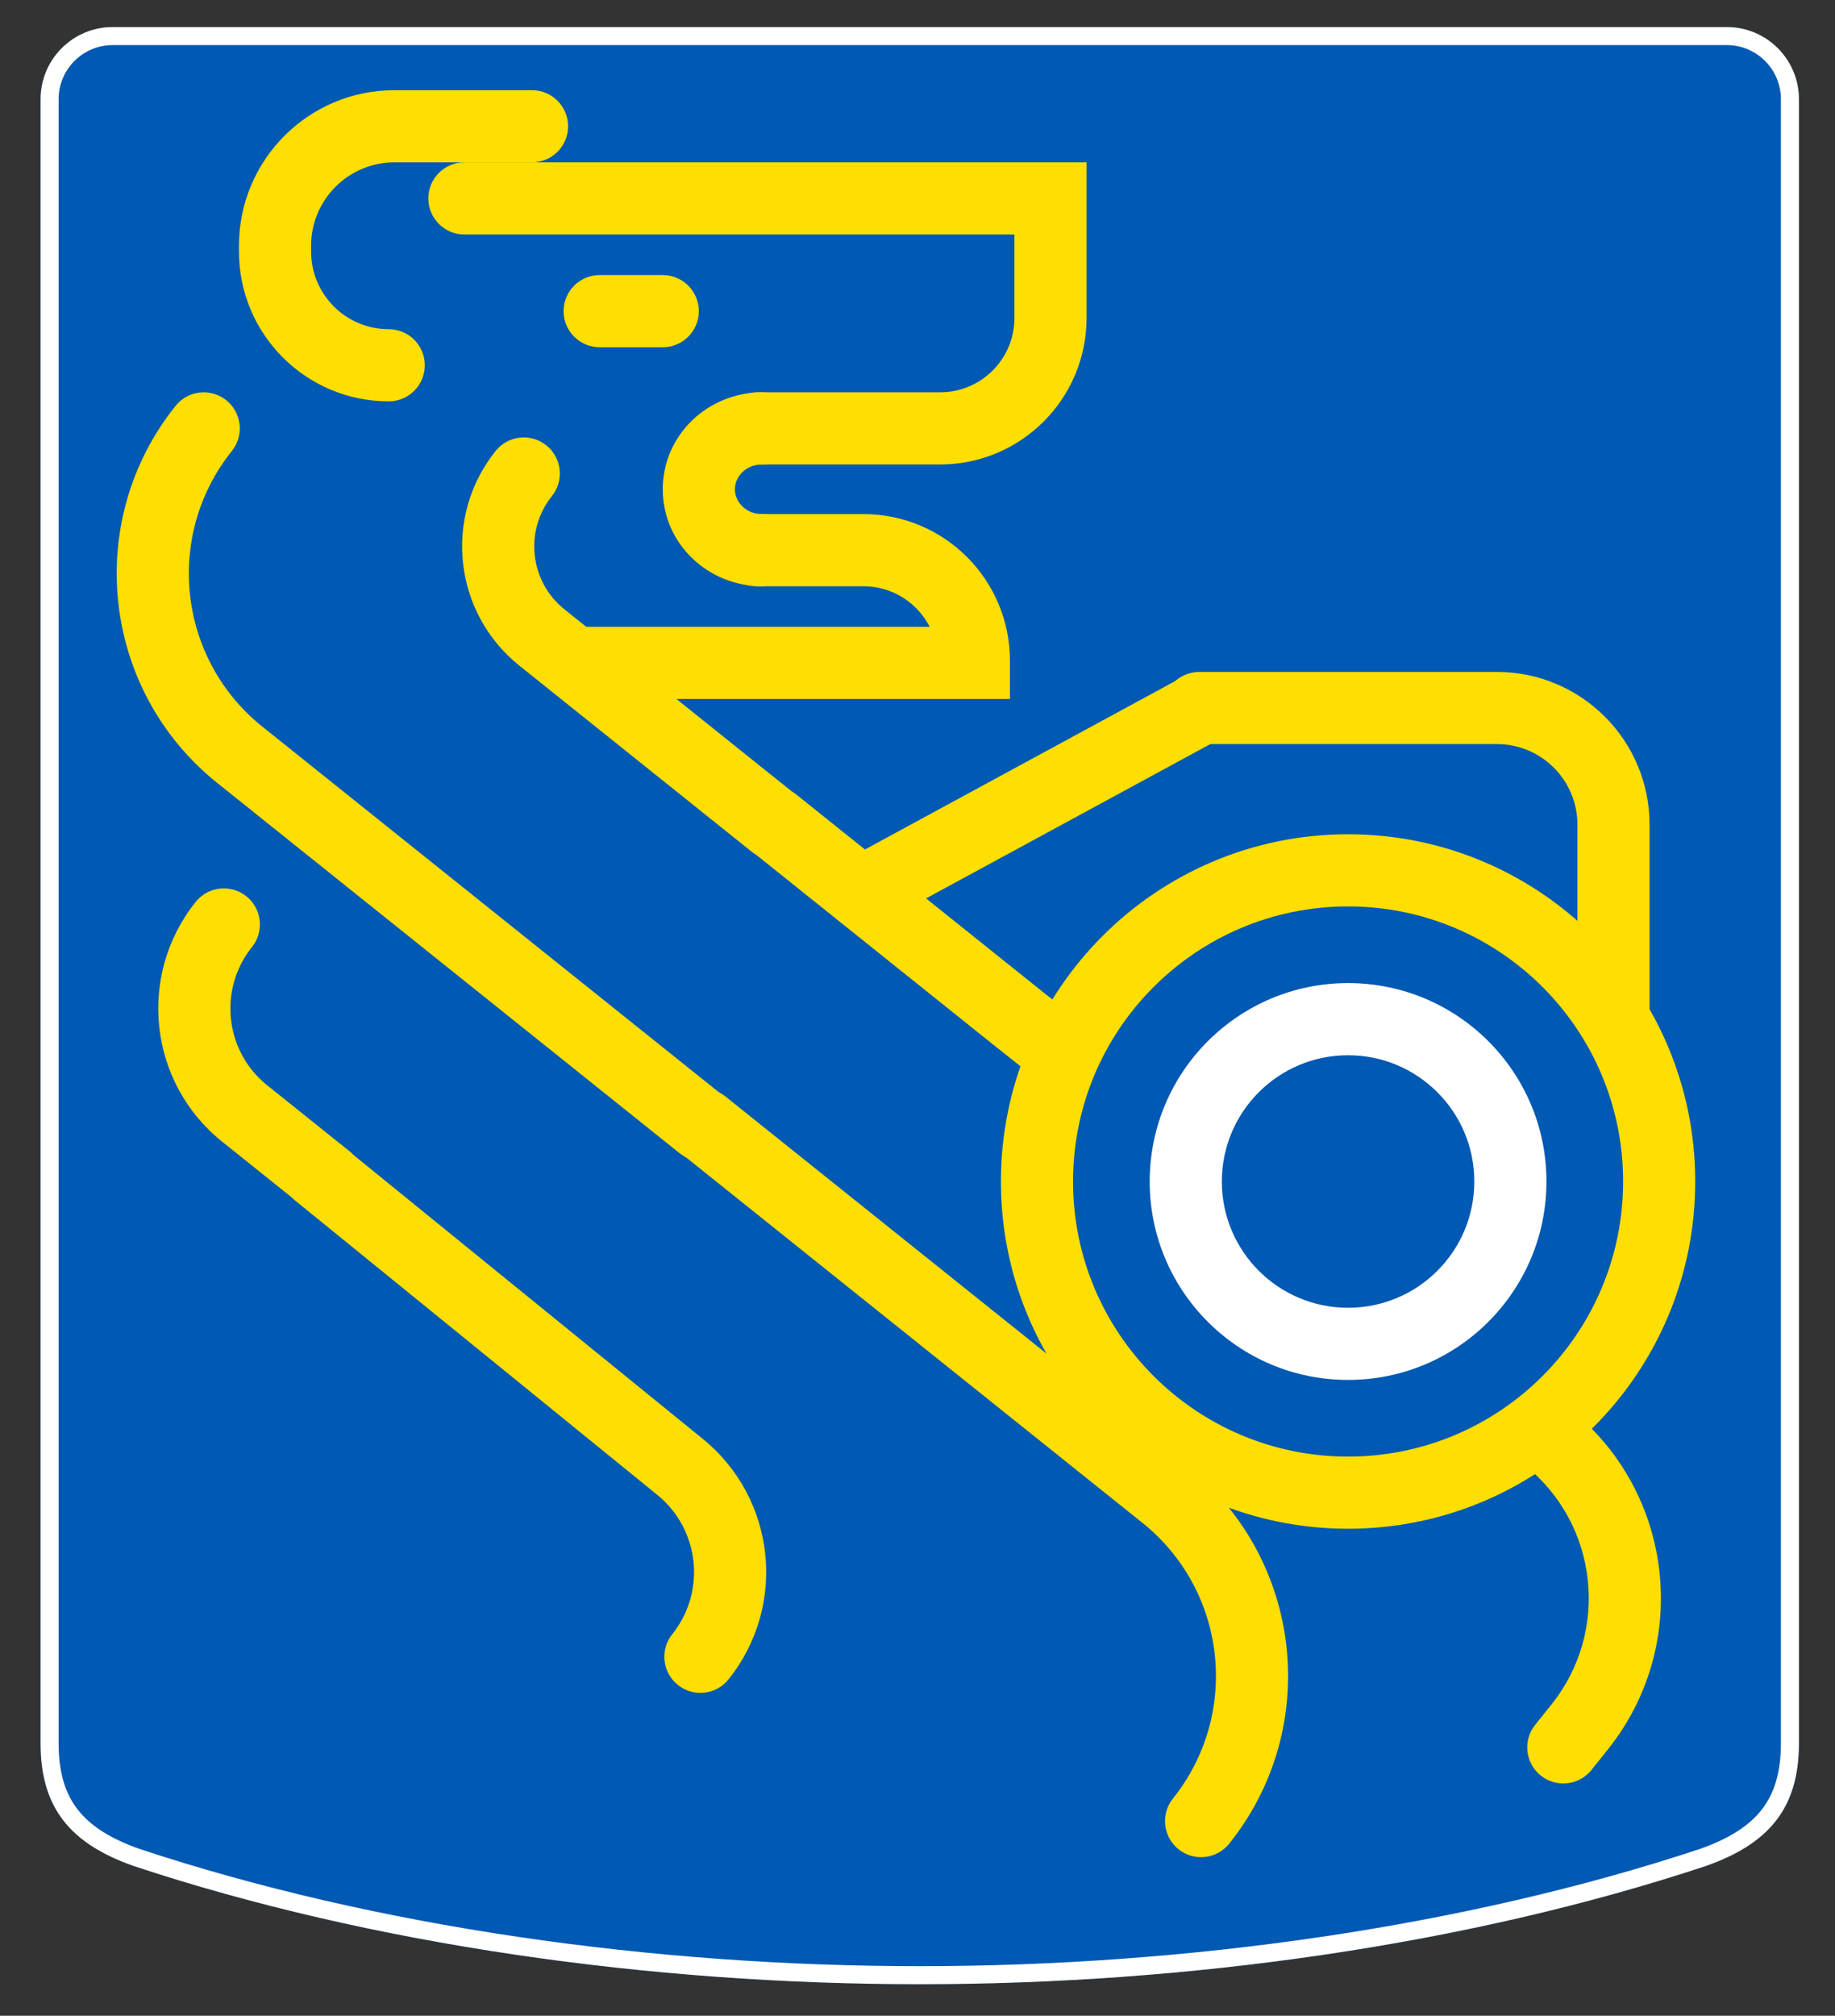<svg width="407" height="447" viewBox="0 0 407 447" fill="none" xmlns="http://www.w3.org/2000/svg">
<rect x="0" y="0" width="407" height="447" fill="#333333" stroke="none"/>
<path d="M399 386.6C399 401.163 392.118 408.931 378.353 413.785C325.588 431.262 263.647 440 204 440C144.353 440 82.412 431.262 29.647 413.785C15.882 408.931 9 401.163 9 386.6V22C9 13.163 16.163 6 25 6H383C391.837 6 399 13.163 399 22V386.6Z" fill="#0059B3"/>
<path d="M397 386.6C397 393.554 395.364 398.664 392.267 402.596C389.15 406.554 384.382 409.536 377.706 411.893C325.181 429.287 263.463 438 204 438C144.537 438 82.82 429.287 30.294 411.893C23.619 409.536 18.85 406.554 15.733 402.596C12.636 398.664 11 393.554 11 386.6V22C11 14.268 17.268 8 25 8H383C390.732 8 397 14.268 397 22V386.6Z" stroke="white" stroke-width="4"/>
<path fill-rule="evenodd" clip-rule="evenodd" d="M299 323C332.689 323 360 295.689 360 262C360 228.311 332.689 201 299 201C265.311 201 238 228.311 238 262C238 295.689 265.311 323 299 323ZM299 339C341.526 339 376 304.526 376 262C376 219.474 341.526 185 299 185C256.474 185 222 219.474 222 262C222 304.526 256.474 339 299 339Z" fill="#FFDF01"/>
<path fill-rule="evenodd" clip-rule="evenodd" d="M299 290C314.464 290 327 277.464 327 262C327 246.536 314.464 234 299 234C283.536 234 271 246.536 271 262C271 277.464 283.536 290 299 290ZM299 306C323.301 306 343 286.301 343 262C343 237.699 323.301 218 299 218C274.699 218 255 237.699 255 262C255 286.301 274.699 306 299 306Z" fill="white"/>
<path fill-rule="evenodd" clip-rule="evenodd" d="M95 44C95 39.582 98.582 36 103 36H241V70.5C241 88.449 226.449 103 208.5 103H168C163.582 103 160 99.418 160 95C160 90.582 163.582 87 168 87H208.5C217.613 87 225 79.613 225 70.5V52H103C98.582 52 95 48.418 95 44Z" fill="#FFDF01"/>
<path fill-rule="evenodd" clip-rule="evenodd" d="M224 155L224 146.5C224 128.551 209.449 114 191.5 114L167.738 114C163.319 114 159.738 117.582 159.738 122C159.738 126.418 163.319 130 167.738 130L191.5 130C197.912 130 203.47 133.657 206.201 139L130 139C125.582 139 122 142.582 122 147C122 151.418 125.582 155 130 155L224 155Z" fill="#FFDF01"/>
<path fill-rule="evenodd" clip-rule="evenodd" d="M48.202 173.635C22.55 153.096 18.404 115.652 38.943 90C41.704 86.551 46.739 85.994 50.188 88.755C53.637 91.516 54.194 96.551 51.433 100C36.417 118.754 39.448 146.129 58.202 161.145L160.74 243.242C164.189 246.004 164.746 251.038 161.985 254.487C159.224 257.936 154.189 258.494 150.74 255.732L48.202 173.635Z" fill="#FFDF01"/>
<path fill-rule="evenodd" clip-rule="evenodd" d="M115.199 147.616C100.594 135.923 98.234 114.604 109.927 100C112.689 96.551 117.723 95.994 121.172 98.755C124.621 101.516 125.179 106.551 122.417 110C116.247 117.707 117.492 128.956 125.199 135.126L176.717 176.374C180.166 179.136 180.724 184.17 177.962 187.619C175.201 191.068 170.166 191.626 166.717 188.864L115.199 147.616Z" fill="#FFDF01"/>
<path fill-rule="evenodd" clip-rule="evenodd" d="M349.872 224.5L349.872 182.875C349.872 173.003 341.869 165 331.997 165L266 165C261.582 165 258 161.418 258 157C258 152.582 261.582 149 266 149L331.997 149C350.706 149 365.872 164.167 365.872 182.875L365.872 224.5C365.872 228.918 362.29 232.5 357.872 232.5C353.454 232.5 349.872 228.918 349.872 224.5Z" fill="#FFDF01"/>
<path fill-rule="evenodd" clip-rule="evenodd" d="M49.289 253.182C32.978 240.122 30.342 216.311 43.402 200C46.163 196.551 51.198 195.994 54.647 198.755C58.096 201.516 58.653 206.551 55.892 210C48.355 219.414 49.876 233.155 59.29 240.692L77.346 255.148C80.795 257.91 81.352 262.944 78.591 266.393C75.829 269.842 70.795 270.4 67.346 267.638L49.289 253.182Z" fill="#FFDF01"/>
<path fill-rule="evenodd" clip-rule="evenodd" d="M64.291 254.955C67.078 251.526 72.116 251.005 75.545 253.792L155.885 319.08C172.11 332.266 174.658 356.073 161.591 372.394C158.829 375.843 153.795 376.4 150.346 373.639C146.897 370.877 146.339 365.843 149.101 362.394C156.674 352.935 155.197 339.138 145.794 331.497L65.454 266.208C62.026 263.422 61.505 258.384 64.291 254.955Z" fill="#FFDF01"/>
<path fill-rule="evenodd" clip-rule="evenodd" d="M149.598 244.345C152.359 240.896 157.394 240.339 160.843 243.1L263.381 325.198C289.033 345.736 293.179 383.181 272.64 408.833C269.879 412.282 264.844 412.839 261.395 410.077C257.946 407.316 257.389 402.281 260.15 398.832C275.166 380.079 272.135 352.703 253.381 337.688L150.843 255.59C147.394 252.829 146.837 247.794 149.598 244.345Z" fill="#FFDF01"/>
<path fill-rule="evenodd" clip-rule="evenodd" d="M336.998 313.714C339.759 310.265 344.794 309.708 348.243 312.469C371.4 331.01 375.142 364.813 356.602 387.97L352.985 392.487C350.224 395.936 345.189 396.494 341.74 393.732C338.291 390.971 337.734 385.936 340.495 382.487L344.112 377.97C357.13 361.711 354.502 337.977 338.243 324.959C334.794 322.198 334.236 317.163 336.998 313.714Z" fill="#FFDF01"/>
<path fill-rule="evenodd" clip-rule="evenodd" d="M165.524 177.548C168.285 174.099 173.32 173.542 176.769 176.303L230.557 219.369L240.471 227.232C243.933 229.978 244.513 235.01 241.768 238.471C239.022 241.933 233.99 242.513 230.528 239.768L220.571 231.87L166.769 188.793C163.32 186.032 162.763 180.997 165.524 177.548Z" fill="#FFDF01"/>
<path fill-rule="evenodd" clip-rule="evenodd" d="M183.969 201.752C181.861 197.869 183.301 193.013 187.184 190.905L261.684 150.469C265.567 148.361 270.423 149.801 272.531 153.684C274.639 157.567 273.199 162.423 269.316 164.531L194.816 204.967C190.933 207.075 186.077 205.635 183.969 201.752Z" fill="#FFDF01"/>
<path fill-rule="evenodd" clip-rule="evenodd" d="M87.496 36C77.28 36 69 44.281 69 54.5V55.779C69 65.29 76.71 73 86.221 73C90.639 73 94.221 76.582 94.221 81C94.221 85.418 90.639 89 86.221 89C67.874 89 53 74.126 53 55.779V54.5C53 35.448 68.441 20 87.496 20H118C122.418 20 126 23.582 126 28C126 32.418 122.418 36 118 36H87.496Z" fill="#FFDF01"/>
<path fill-rule="evenodd" clip-rule="evenodd" d="M169 103C165.41 103 163 105.734 163 108.5C163 111.266 165.41 114 169 114C173.418 114 177 117.582 177 122C177 126.418 173.418 130 169 130C157.126 130 147 120.646 147 108.5C147 96.354 157.126 87 169 87C173.418 87 177 90.582 177 95C177 99.418 173.418 103 169 103Z" fill="#FFDF01"/>
<path fill-rule="evenodd" clip-rule="evenodd" d="M155 69C155 73.418 151.418 77 147 77H133C128.582 77 125 73.418 125 69C125 64.582 128.582 61 133 61H147C151.418 61 155 64.582 155 69Z" fill="#FFDF01"/>
</svg>
